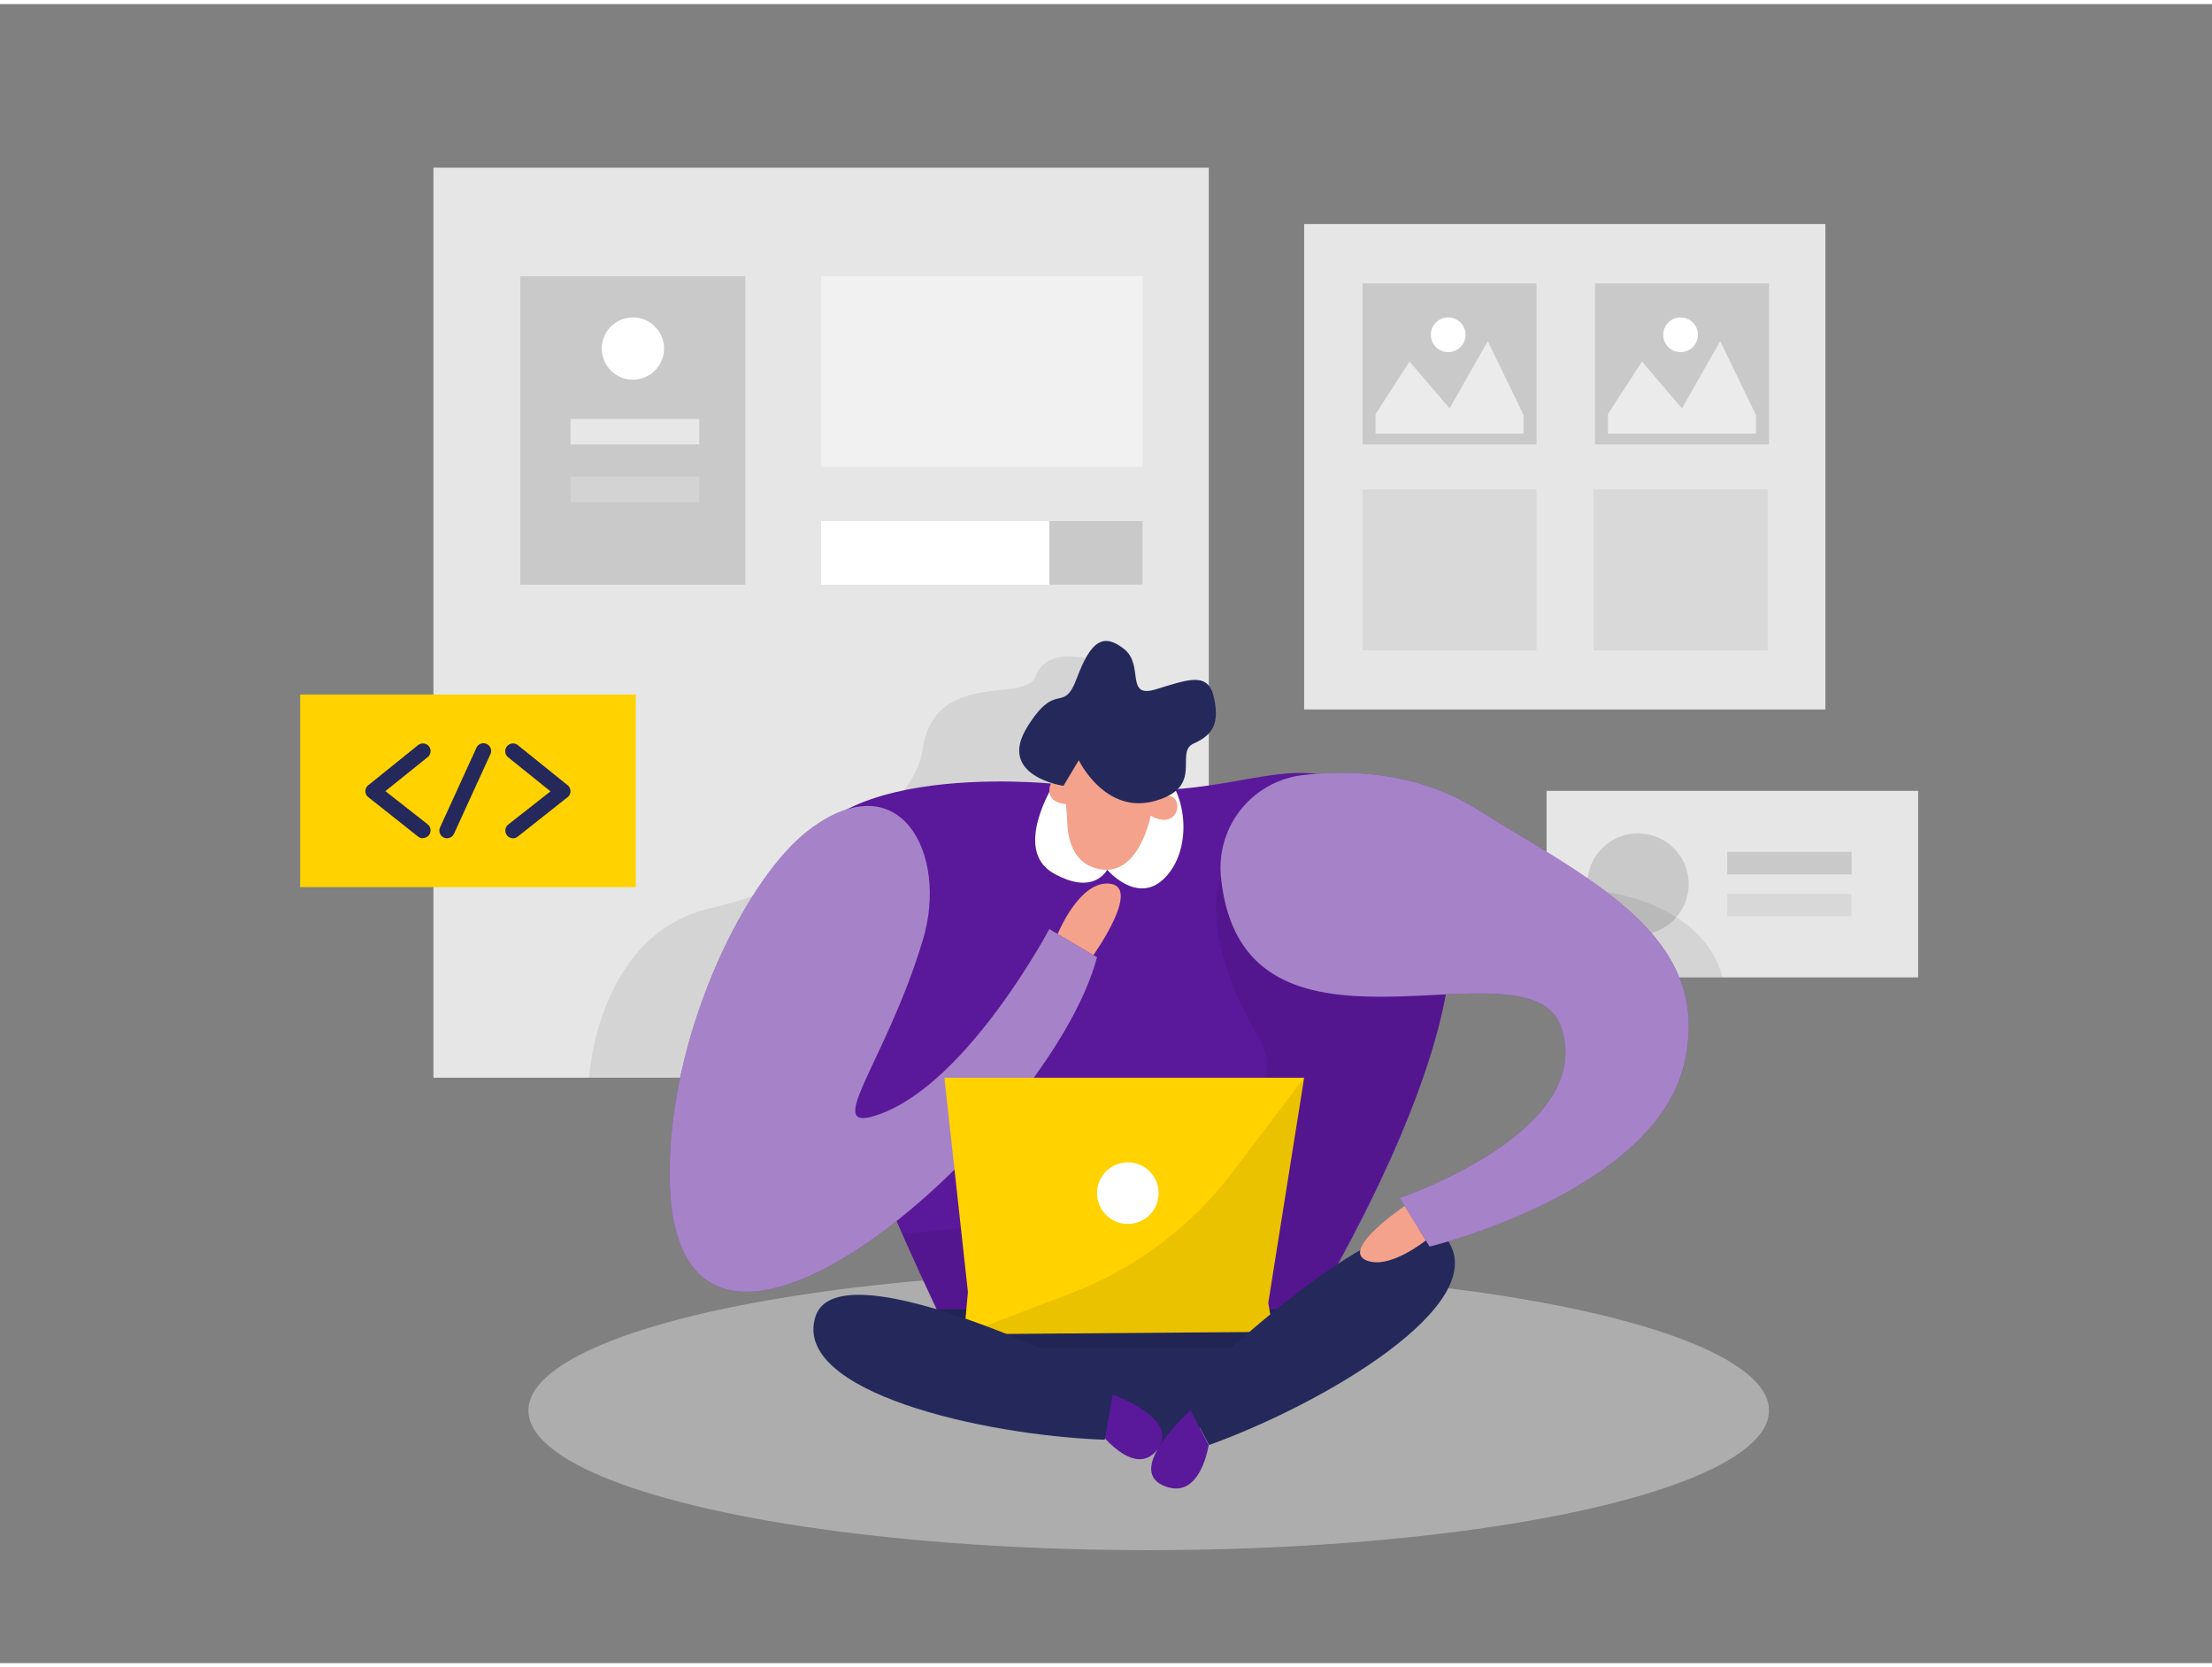 <svg id="Layer_1" data-name="Layer 1" xmlns="http://www.w3.org/2000/svg" viewBox="0 0 400 300" width="406" height="306" class="illustration styles_illustrationTablet__1DWOa"><rect x="0" y="0" width="400" height="300" fill="#808080" stroke="none"/><title>#59 ui design</title><rect x="78.38" y="29.58" width="140.21" height="164.56" fill="#e6e6e6"></rect><rect x="235.83" y="39.77" width="94.26" height="87.78" fill="#e6e6e6"></rect><rect x="279.67" y="142.27" width="67.19" height="33.73" fill="#e6e6e6"></rect><path d="M196.3,118.29s-7.2-1.87-9,3.23-18.51-1.54-20.52,13.6c-1.12,8.44-17.15,23.64-38,28.28s-22.25,30.75-22.25,30.75h56.67L200.81,139Z" opacity="0.08"></path><ellipse cx="207.72" cy="254.32" rx="112.17" ry="25.25" fill="#e6e6e6" opacity="0.45"></ellipse><path d="M190.59,141s-49.07-5.2-47.22,20.76S172.73,243,172.73,243H233s45.74-70.15,23.49-92.71S229.15,147.1,190.59,141Z" fill="#5A189A"></path><polygon points="172.64 251.44 209.32 261.34 241.86 244.82 246.8 236.02 214 236.02 161.82 236.02 172.64 251.44" fill="#24285b"></polygon><path d="M166.92,169.11c4.59-15.37-4.09-32.16-20.51-19.86-11.26,8.43-24.61,35.32-25.3,60.19-1.6,57.19,68.55-4.33,77.27-37.08l-8.63-5.1s-14.55,27.43-30.4,33.37C147.91,204.92,160.13,191.82,166.92,169.11Z" fill="#5A189A"></path><path d="M166.92,169.11c4.59-15.37-4.09-32.16-20.51-19.86-11.26,8.43-24.61,35.32-25.3,60.19-1.6,57.19,68.55-4.33,77.27-37.08l-8.63-5.1s-14.55,27.43-30.4,33.37C147.91,204.92,160.13,191.82,166.92,169.11Z" fill="#fff" opacity="0.46"></path><path d="M190.59,141s-7.55,11.88-.15,16.13,9.77-.6,9.77-.6,5.51,6.5,10.44,1.46,4.23-15.08-.79-19.71S190.59,141,190.59,141Z" fill="#fff"></path><path d="M192.31,141.36A58.51,58.51,0,0,1,193,148c.1,3,1.07,7.55,5.87,8.43,7.39,1.37,9.35-10.31,9.35-10.31s4.65-11-3.35-12.45C197.63,132.27,190.84,131.31,192.31,141.36Z" fill="#f4a28c"></path><path d="M220.79,157.84s-4.58,9.62,7,29.35c6.63,11.3-13.8,30.15-13.8,30.15l-50.83,5.09L172.73,243H233s26.48-43.08,28.52-65.24S220.79,157.84,220.79,157.84Z" opacity="0.08"></path><path d="M207.72,146.55s.42-3.55,3.51-3.4S213.11,149.93,207.72,146.55Z" fill="#f4a28c"></path><path d="M194.09,144.57s1.08-3.4-1.79-4.55S187.78,145.42,194.09,144.57Z" fill="#f4a28c"></path><circle cx="296.2" cy="159.13" r="9.17" fill="#c9c9c9"></circle><polygon points="175.03 232.89 170.78 194.15 235.83 194.15 229.34 234.87 230.27 240.09 174.34 240.53 175.03 232.89" fill="#ffd200"></polygon><path d="M290.49,160.55s17.51,2.08,21,15.45H299.63Z" opacity="0.08"></path><path d="M201.21,251.44s12.35,4.32,8.11,9.9-10.94-3.69-10.94-3.69Z" fill="#5A189A"></path><path d="M235.83,194.15l-12.89,17a66.54,66.54,0,0,1-29.34,22l-19.26,7.35,51.58-.41,4.35,0-.93-5.22Z" opacity="0.08"></path><path d="M192.31,141.36s-12-1.72-6.62-10.52,6.53-2.21,9.06-9,4.81-8.14,8.51-5.23.12,9,5.72,7.31,9.44-3.32,10.5,1.32,0,6.87-3.61,8.46,2.06,7.84-7,10.39-13.79-7.36-13.79-7.36Z" fill="#24285b"></path><path d="M201.59,249.29s-49.89-25.47-54.14-11.92,30.13,21.42,52.32,22.24Z" fill="#24285b"></path><circle cx="203.95" cy="215.01" r="5.57" fill="#fff"></circle><path d="M213.72,251.28s39.79-39.43,48-27.81-22.2,29.57-43.09,37.09Z" fill="#24285b"></path><path d="M215.28,254.26s-11.79,10.5-5,13.59,8.28-7.29,8.28-7.29Z" fill="#5A189A"></path><path d="M220.79,157.84a16.86,16.86,0,0,1,15-18.44c9-1,20.82-.37,31.33,6.21,20.4,12.79,43,23,37.39,46.16s-46,32.91-46,32.91l-5.4-8.8s35.68-12,29.19-30.91C276.42,168,224.63,196.37,220.79,157.84Z" fill="#5A189A"></path><path d="M220.79,157.84a16.86,16.86,0,0,1,15-18.44c9-1,20.82-.37,31.33,6.21,20.4,12.79,43,23,37.39,46.16s-46,32.91-46,32.91l-5.4-8.8s35.68-12,29.19-30.91C276.42,168,224.63,196.37,220.79,157.84Z" fill="#fff" opacity="0.46"></path><path d="M254,217.34s-11.26,7.61-7.17,9.71,11-3.48,11-3.48Z" fill="#f4a28c"></path><path d="M191.26,168.15s4-9.88,9.55-9.08-3.09,12.9-3.09,12.9Z" fill="#f4a28c"></path><rect x="94.09" y="49.21" width="40.69" height="55.78" fill="#c9c9c9"></rect><rect x="246.39" y="50.51" width="31.47" height="29.11" fill="#c9c9c9"></rect><rect x="246.39" y="87.75" width="31.47" height="29.11" fill="#c9c9c9" opacity="0.44"></rect><rect x="288.17" y="87.75" width="31.47" height="29.11" fill="#c9c9c9" opacity="0.44"></rect><polygon points="248.74 74.14 254.89 64.64 262.13 73.11 269.04 60.95 275.51 74.32 275.51 77.68 248.74 77.68 248.74 74.14" fill="#fff" opacity="0.63"></polygon><circle cx="261.88" cy="59.8" r="3.14" fill="#fff"></circle><rect x="288.42" y="50.51" width="31.47" height="29.11" fill="#c9c9c9"></rect><polygon points="290.77 74.14 296.92 64.64 304.15 73.11 311.07 60.95 317.54 74.32 317.54 77.68 290.77 77.68 290.77 74.14" fill="#fff" opacity="0.63"></polygon><circle cx="303.9" cy="59.8" r="3.14" fill="#fff"></circle><rect x="54.28" y="124.85" width="60.69" height="34.83" fill="#ffd200"></rect><path d="M76.47,150.84a1.31,1.31,0,0,1-.86-.3l-9-7.12a1.38,1.38,0,0,1-.53-1.08,1.41,1.41,0,0,1,.52-1.09l9-7.25a1.39,1.39,0,0,1,1.74,2.17l-7.65,6.15,7.64,6a1.39,1.39,0,0,1-.86,2.48Z" fill="#24285b"></path><path d="M92.77,150.84a1.37,1.37,0,0,1-1.09-.53,1.39,1.39,0,0,1,.23-1.95l7.64-6-7.65-6.15A1.39,1.39,0,0,1,93.64,134l9,7.25a1.41,1.41,0,0,1,.52,1.09,1.38,1.38,0,0,1-.53,1.08l-9,7.12A1.33,1.33,0,0,1,92.77,150.84Z" fill="#24285b"></path><path d="M80.84,150.84a1.51,1.51,0,0,1-.58-.12,1.4,1.4,0,0,1-.68-1.85l6.56-14.36a1.39,1.39,0,1,1,2.53,1.15L82.11,150A1.4,1.4,0,0,1,80.84,150.84Z" fill="#24285b"></path><circle cx="114.45" cy="62.29" r="5.63" fill="#fff"></circle><rect x="103.17" y="75.01" width="23.27" height="4.61" fill="#fff" opacity="0.56"></rect><rect x="103.17" y="85.44" width="23.27" height="4.61" fill="#fff" opacity="0.19"></rect><rect x="148.48" y="49.21" width="58.15" height="34.45" fill="#fff" opacity="0.46"></rect><rect x="148.48" y="93.5" width="58.15" height="11.49" fill="#fff"></rect><rect x="189.75" y="93.5" width="16.88" height="11.49" fill="#c9c9c9"></rect><rect x="312.33" y="153.3" width="22.5" height="4.08" fill="#c9c9c9"></rect><rect x="312.33" y="160.88" width="22.5" height="4.08" fill="#c9c9c9" opacity="0.45"></rect></svg>